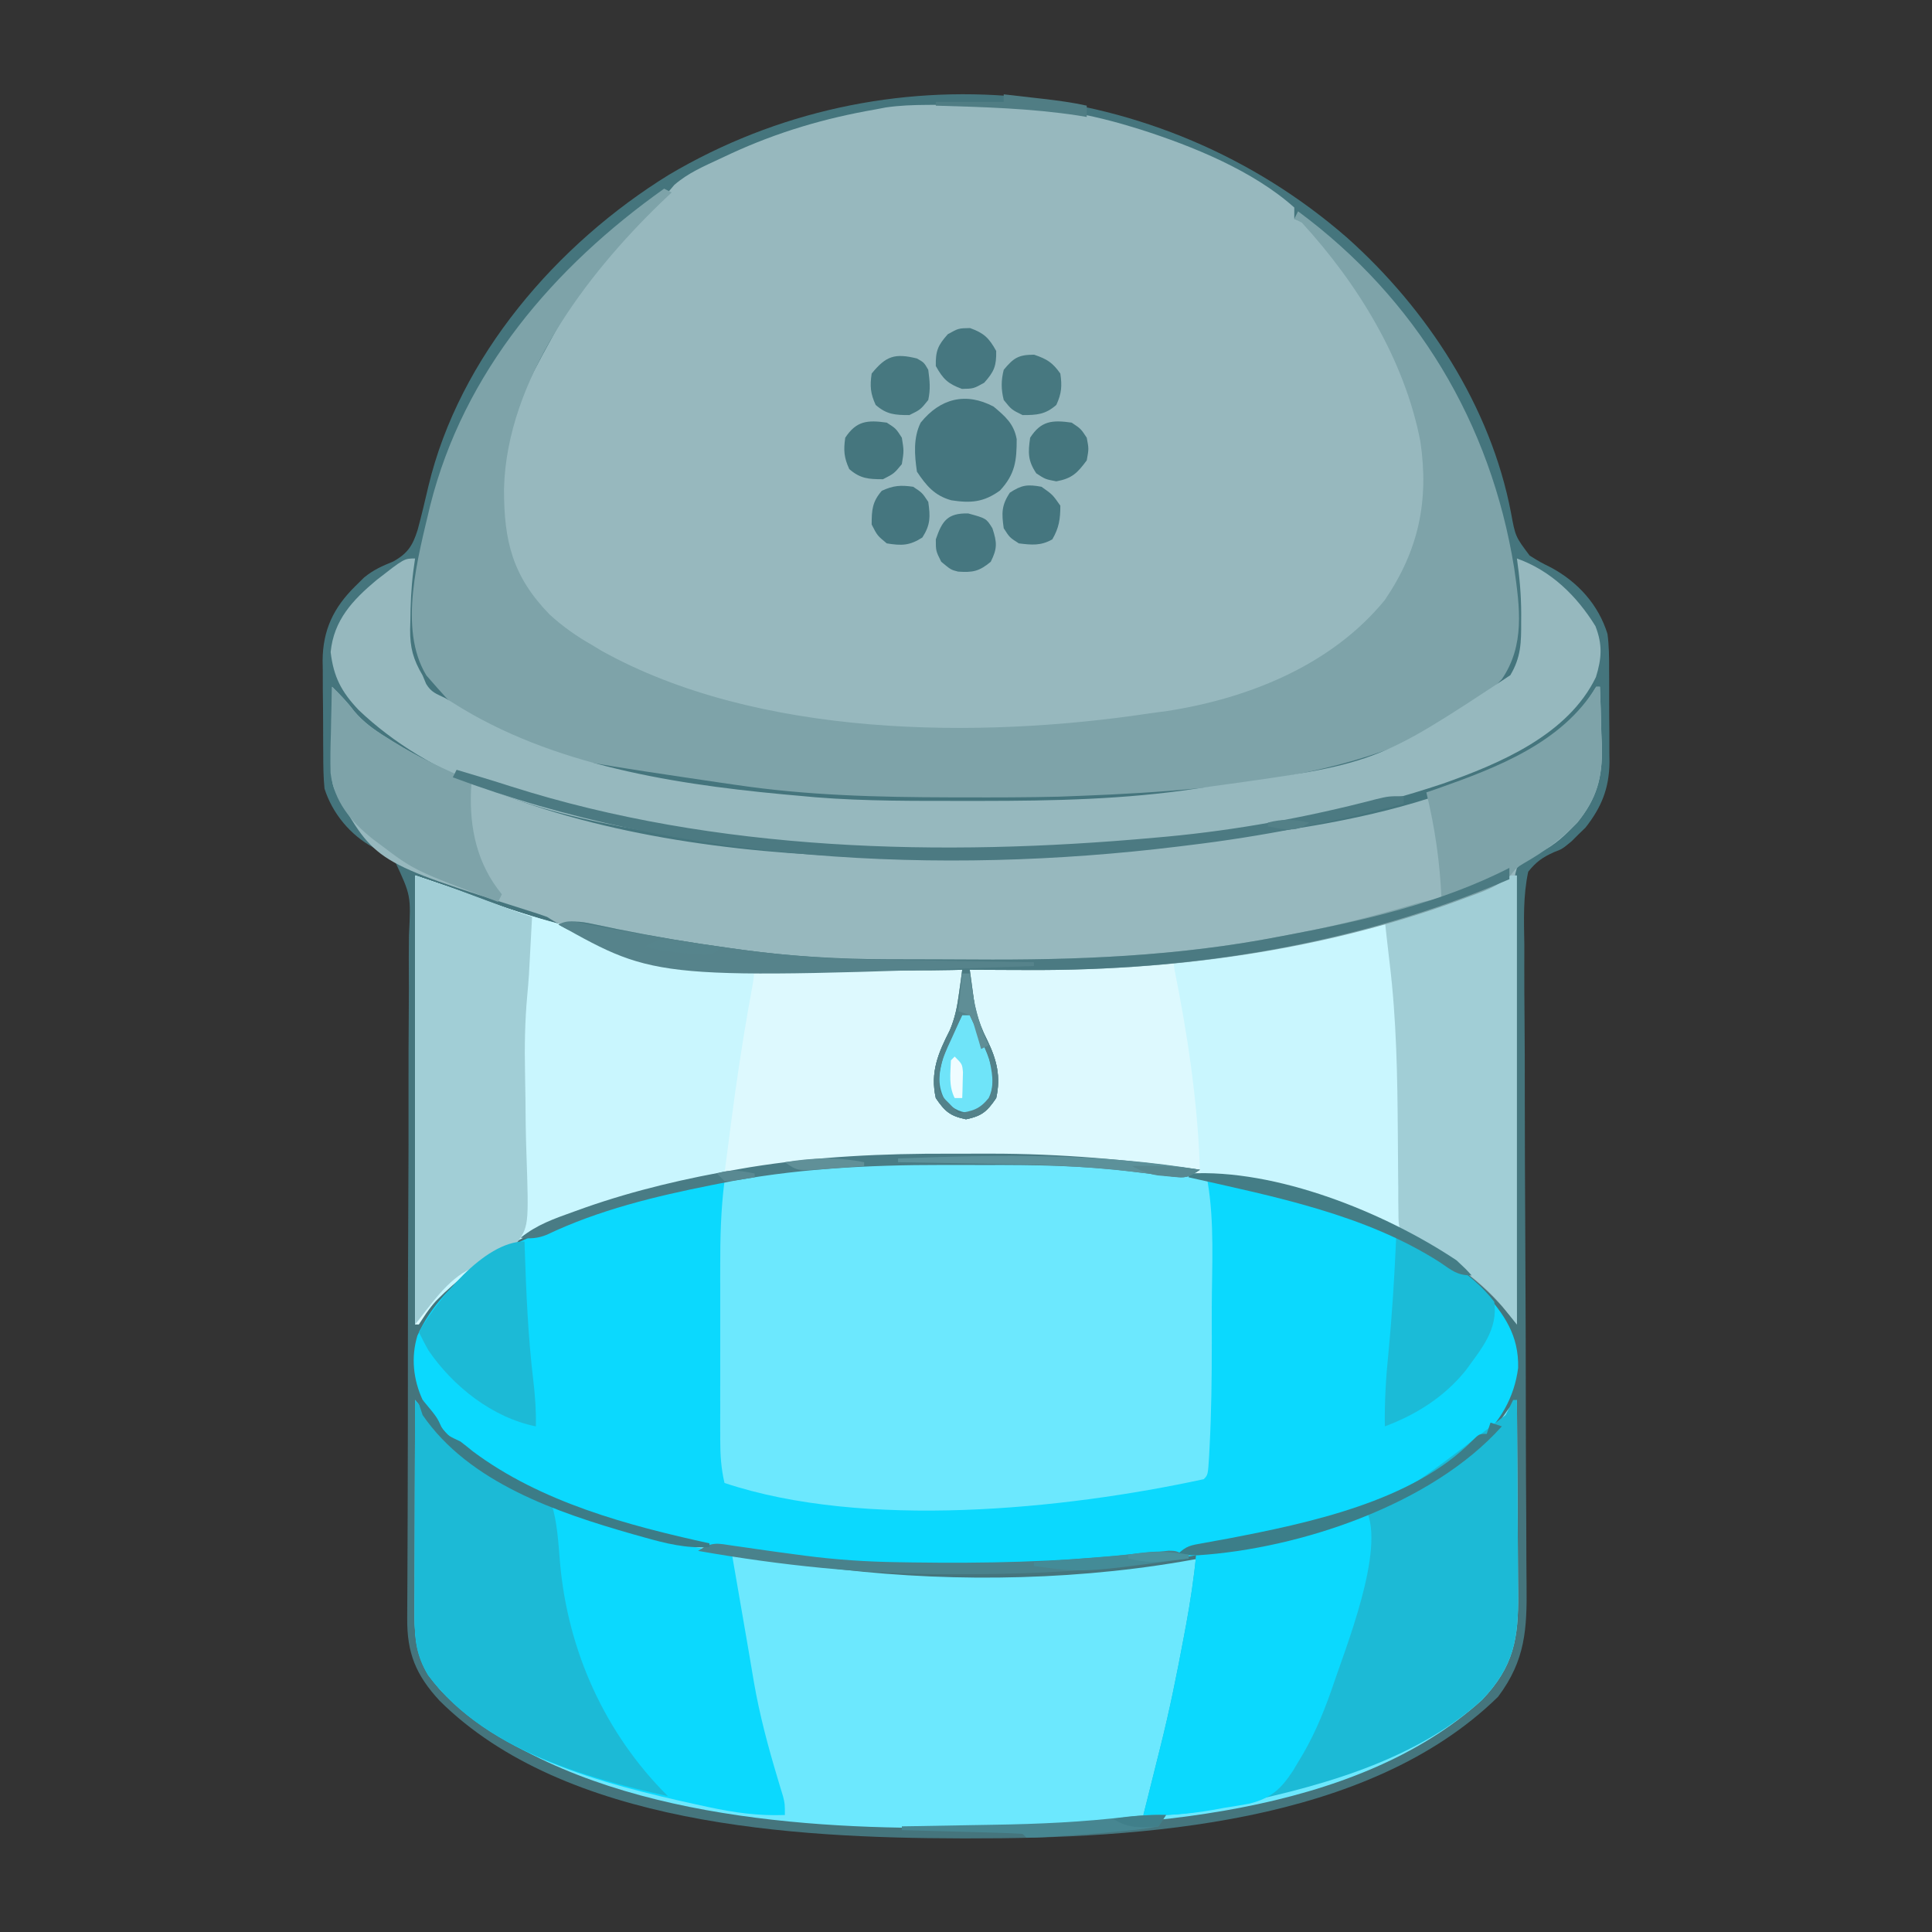 <?xml version="1.0" encoding="UTF-8"?>
<svg version="1.1" xmlns="http://www.w3.org/2000/svg" width="512" height="512">
<rect width="100%" height="100%" fill="#333333" stroke="none"/>
<path d="M0 0 C21.149 18.875 38.034 44.69 43.414 72.81 C44.585 79.183 44.585 79.183 48.367 84.223 C51.165 85.97 51.165 85.97 54.105 87.434 C61.171 91.257 66.629 97.285 69 105 C69.419 108.129 69.445 111.217 69.434 114.371 C69.439 115.252 69.444 116.133 69.449 117.041 C69.456 118.896 69.455 120.751 69.446 122.606 C69.438 125.426 69.466 128.244 69.498 131.064 C69.5 132.875 69.499 134.686 69.496 136.496 C69.507 137.33 69.519 138.163 69.53 139.022 C69.449 145.905 67.421 150.921 63.176 156.32 C62.253 157.214 62.253 157.214 61.312 158.125 C60.41 159.026 60.41 159.026 59.488 159.945 C57 162 57 162 54.825 162.83 C51.772 164.2 50.119 165.382 48 168 C46.608 174.449 46.856 180.863 46.966 187.433 C46.967 189.447 46.964 191.461 46.957 193.475 C46.95 197.81 46.972 202.144 47.016 206.479 C47.085 213.338 47.09 220.196 47.085 227.055 C47.086 239.145 47.142 251.233 47.21 263.323 C47.311 281.509 47.365 299.696 47.373 317.882 C47.379 324.696 47.411 331.508 47.465 338.321 C47.495 342.568 47.504 346.814 47.507 351.06 C47.513 353.023 47.528 354.986 47.552 356.949 C47.692 368.699 47.274 376.974 40 386.664 C5.574 420.418 -54.739 424.258 -100.375 424.188 C-101.107 424.187 -101.839 424.186 -102.593 424.186 C-146.519 424.088 -207.343 420.693 -240.527 387.688 C-246.802 380.868 -249.161 375.088 -249.084 365.873 C-249.081 365.034 -249.079 364.196 -249.076 363.333 C-249.065 360.514 -249.048 357.695 -249.031 354.876 C-249.022 352.859 -249.015 350.842 -249.007 348.825 C-248.995 345.599 -248.983 342.373 -248.969 339.147 C-248.935 331.145 -248.919 323.143 -248.914 315.14 C-248.913 313.98 -248.912 312.82 -248.911 311.624 C-248.909 306.836 -248.907 302.047 -248.905 297.259 C-248.899 283.656 -248.875 270.054 -248.798 256.451 C-248.736 245.651 -248.714 234.852 -248.737 224.051 C-248.747 218.335 -248.738 212.621 -248.682 206.905 C-248.63 201.525 -248.629 196.148 -248.668 190.769 C-248.673 188.797 -248.659 186.824 -248.625 184.853 C-248.097 174.308 -248.097 174.308 -252.377 165.172 C-255.211 163.019 -255.211 163.019 -258.195 161.513 C-264.185 158.282 -268.961 152.484 -271 146 C-271.31 142.942 -271.328 139.896 -271.336 136.824 C-271.343 135.94 -271.349 135.056 -271.356 134.145 C-271.366 132.279 -271.371 130.412 -271.371 128.545 C-271.375 125.707 -271.411 122.871 -271.449 120.033 C-271.455 118.214 -271.459 116.394 -271.461 114.574 C-271.475 113.734 -271.49 112.895 -271.504 112.029 C-271.443 103.984 -268.615 98.031 -262.875 92.375 C-261.701 91.217 -261.701 91.217 -260.504 90.035 C-257.979 87.983 -255.8 87.034 -252.812 85.812 C-248.904 83.644 -247.624 81.541 -246.316 77.406 C-245.277 73.588 -244.383 69.738 -243.477 65.887 C-235.279 31.5 -209.289 1.549 -179.719 -16.691 C-122.594 -50.534 -49.879 -43.483 0 0 Z " fill="#45757D" transform="translate(357,63)"/>
<path d="M0 0 C0.728 -0.006 1.456 -0.011 2.206 -0.017 C3.747 -0.027 5.287 -0.033 6.828 -0.037 C9.123 -0.047 11.418 -0.078 13.713 -0.109 C27.538 -0.209 40.851 1.723 54.105 5.766 C54.923 6.014 55.74 6.262 56.582 6.518 C70.363 10.924 86.451 17.428 97.355 27.203 C97.355 28.193 97.355 29.183 97.355 30.203 C97.908 30.406 98.461 30.608 99.031 30.816 C102.263 32.745 104.282 35.45 106.543 38.391 C107.023 39.011 107.504 39.632 107.999 40.272 C123.153 60.241 134.566 83.197 132.105 108.805 C130.295 120.689 123.749 129.94 115.355 138.203 C114.717 138.84 114.079 139.477 113.422 140.133 C84.851 166.862 37.199 166.226 0.501 165.277 C-32.079 164.159 -77.934 158.494 -102.145 134.012 C-112.236 122.675 -113.592 111.485 -112.878 96.855 C-111.782 84.429 -105.566 72.957 -99.645 62.203 C-99.294 61.56 -98.943 60.916 -98.582 60.253 C-90.682 45.931 -80.322 34.54 -68.645 23.203 C-68.082 22.543 -67.52 21.883 -66.941 21.203 C-63.338 18.065 -59.142 16.273 -54.832 14.266 C-53.891 13.825 -52.951 13.384 -51.982 12.929 C-39.548 7.2 -27.112 3.534 -13.645 1.203 C-12.743 1.03 -11.842 0.858 -10.914 0.68 C-7.263 0.147 -3.681 0.023 0 0 Z " fill="#97B8BE" transform="translate(245.645,27.797)"/>
<path d="M0 0 C1.225 0.001 2.45 0.002 3.713 0.003 C45.431 0.101 104.71 3.107 136.625 34.375 C142.286 40.682 146.148 46.218 145.945 54.902 C144.918 62.831 141.1 69.293 135.172 74.551 C86.145 112.006 8.49 112.481 -50.149 104.886 C-66.249 102.623 -81.942 99.525 -97.375 94.375 C-98.098 94.137 -98.821 93.898 -99.566 93.653 C-116.643 87.925 -135.497 79.952 -144.375 63.375 C-146.855 57.965 -147.497 52.082 -145.758 46.336 C-138.591 30.417 -122.018 22.325 -106.602 16.285 C-92.675 11.079 -78.406 7.355 -63.812 4.562 C-62.811 4.368 -61.809 4.173 -60.777 3.972 C-40.7 0.377 -20.341 -0.036 0 0 Z " fill="#0BD9FE" transform="translate(256.375,307.625)"/>
<path d="M0 0 C3.821 4.76 3.821 4.76 5.43 6.922 C23.052 29.212 59.422 36.451 85.749 40.634 C87.571 40.93 89.386 41.266 91.199 41.613 C147.648 52.409 224.221 48.584 274 18 C279.966 13.93 284.754 9.633 288.844 3.664 C290 2 290 2 292 0 C292.07 8.206 292.123 16.413 292.155 24.619 C292.171 28.43 292.192 32.242 292.226 36.053 C292.259 39.736 292.277 43.418 292.285 47.101 C292.29 48.501 292.301 49.902 292.317 51.302 C292.45 63.233 291.172 70.644 282.766 79.484 C248.998 110.2 191.035 113.61 148.108 113.391 C144.369 113.375 140.63 113.391 136.891 113.41 C94.939 113.447 39.249 108.059 7.219 77.395 C1.611 71.342 -0.13 65.818 -0.114 57.671 C-0.113 56.39 -0.113 55.109 -0.113 53.789 C-0.108 52.396 -0.103 51.003 -0.098 49.609 C-0.096 48.18 -0.094 46.751 -0.093 45.322 C-0.09 41.567 -0.08 37.812 -0.069 34.057 C-0.058 30.223 -0.054 26.389 -0.049 22.555 C-0.038 15.036 -0.021 7.518 0 0 Z " fill="#6CE8FE" transform="translate(110,371)"/>
<path d="M0 0 C5.21 1.737 10.277 3.468 15.376 5.448 C56.518 21.264 101.315 24.529 145 25 C145.293 30.901 144.887 35.399 142.562 40.938 C141.884 42.591 141.884 42.591 141.191 44.277 C140.496 45.867 139.776 47.448 139 49 C138.512 53.595 138.147 57.622 140.625 61.625 C143.729 63.422 145.467 63.589 149 63 C151.58 61.756 151.58 61.756 153 59 C154.388 52.009 152.357 46.633 149.191 40.445 C147.34 36.646 146.876 33.46 146.938 29.25 C146.947 28.451 146.956 27.652 146.965 26.828 C146.982 25.923 146.982 25.923 147 25 C147.849 24.98 148.698 24.96 149.573 24.94 C167.11 24.512 184.549 23.907 202 22 C203.364 21.857 203.364 21.857 204.755 21.712 C217.961 20.299 230.824 17.931 243.774 14.981 C244.903 14.726 246.032 14.47 247.195 14.207 C248.196 13.975 249.196 13.742 250.227 13.503 C252.889 13.02 255.302 12.905 258 13 C258.319 15.041 258.63 17.083 258.938 19.125 C259.112 20.262 259.286 21.399 259.465 22.57 C261.418 37.797 261.116 53.054 261.062 68.375 C261.057 70.865 261.053 73.354 261.049 75.844 C261.038 81.896 261.021 87.948 261 94 C260.229 93.731 259.459 93.462 258.665 93.185 C222.491 80.585 187.634 74.812 149.378 74.815 C145.903 74.813 142.428 74.794 138.953 74.775 C121.176 74.73 103.665 75.736 86.125 78.75 C85.137 78.919 84.148 79.088 83.13 79.263 C55.82 84.139 20.023 91.987 2.938 116.062 C2.298 117.032 1.659 118.001 1 119 C0.67 119 0.34 119 0 119 C0 79.73 0 40.46 0 0 Z " fill="#DDF9FE" transform="translate(110,232)"/>
<path d="M0 0 C2.132 2.088 4.063 4.084 5.855 6.477 C8.341 9.401 11.09 11.363 14.312 13.375 C14.929 13.762 15.546 14.149 16.182 14.548 C72.513 49.136 154.437 48.018 218 42 C219.085 41.898 220.169 41.796 221.287 41.691 C254.23 38.463 307.309 32.893 331 6 C332.459 4.049 333.73 2.084 335 0 C335.33 0 335.66 0 336 0 C336.176 4.124 336.282 8.248 336.375 12.375 C336.425 13.531 336.476 14.688 336.527 15.879 C336.667 24.123 335.211 29.537 330 36 C327.01 39.078 324.039 42.113 320.055 43.846 C317.634 45.008 315.899 46.09 314 48 C312.817 51.876 312.988 55.65 313.092 59.675 C313.091 60.856 313.089 62.037 313.088 63.254 C313.093 66.484 313.133 69.711 313.189 72.94 C313.239 76.318 313.244 79.696 313.253 83.074 C313.278 89.467 313.344 95.859 313.424 102.251 C313.513 109.531 313.557 116.81 313.597 124.089 C313.681 139.06 313.822 154.03 314 169 C313.378 168.219 312.756 167.438 312.115 166.634 C304.653 157.34 296.217 151.795 286 146 C285.01 145.34 284.02 144.68 283 144 C282.615 141.882 282.615 141.882 282.599 139.225 C282.586 138.229 282.573 137.232 282.559 136.206 C282.559 134.576 282.559 134.576 282.559 132.914 C282.539 131.225 282.539 131.225 282.519 129.502 C282.478 125.876 282.456 122.251 282.438 118.625 C282.406 113.909 282.364 109.193 282.309 104.477 C282.295 103.325 282.282 102.173 282.268 100.987 C282.123 92.315 281.456 83.792 280.422 75.185 C279.951 71.102 279.928 67.108 280 63 C279.163 63.191 278.325 63.382 277.463 63.579 C246.548 70.564 215.854 75.255 184.062 75.062 C182.589 75.057 181.116 75.053 179.643 75.049 C176.095 75.038 172.548 75.021 169 75 C169.268 77.05 169.549 79.098 169.836 81.145 C169.991 82.285 170.146 83.426 170.306 84.601 C170.998 87.988 172.056 90.621 173.625 93.688 C176.147 98.829 177.267 103.318 176 109 C173.574 112.568 172.217 113.746 168 114.625 C163.783 113.746 162.426 112.568 160 109 C158.477 102.172 160.619 97.118 163.697 91.105 C165.108 87.742 165.673 84.752 166.164 81.145 C166.326 79.989 166.488 78.834 166.655 77.644 C166.769 76.771 166.883 75.899 167 75 C165.7 75.031 165.7 75.031 164.374 75.063 C134.959 75.672 106.342 73.46 77.438 67.875 C76.776 67.747 76.114 67.619 75.432 67.487 C68.489 66.126 62.914 64.943 57 61 C55.355 60.401 53.692 59.852 52.02 59.336 C11.406 46.509 11.406 46.509 1 28 C-0.357 25.286 -0.112 23.152 -0.098 20.117 C-0.094 18.951 -0.091 17.784 -0.088 16.582 C-0.08 15.359 -0.071 14.135 -0.062 12.875 C-0.058 11.644 -0.053 10.413 -0.049 9.145 C-0.037 6.096 -0.021 3.048 0 0 Z " fill="#97B8BE" transform="translate(88,182)"/>
<path d="M0 0 C1.216 -0.001 2.432 -0.002 3.685 -0.003 C52.913 0.019 52.913 0.019 63.625 5.375 C65.523 16.311 64.779 28.033 64.755 39.096 C64.75 42.106 64.755 45.115 64.762 48.125 C64.765 57.349 64.665 66.553 64.18 75.766 C64.141 76.526 64.102 77.287 64.062 78.07 C63.751 83.249 63.751 83.249 62.625 84.375 C25.51 92.418 -27.328 97.724 -64.375 85.375 C-65.277 81.523 -65.502 77.951 -65.504 73.999 C-65.508 72.731 -65.511 71.462 -65.514 70.155 C-65.512 68.776 -65.51 67.398 -65.508 66.02 C-65.508 64.593 -65.509 63.167 -65.511 61.741 C-65.512 58.753 -65.51 55.764 -65.505 52.776 C-65.5 48.971 -65.503 45.167 -65.509 41.362 C-65.513 38.415 -65.511 35.468 -65.509 32.521 C-65.508 31.12 -65.509 29.718 -65.511 28.317 C-65.521 20.607 -65.362 13.028 -64.375 5.375 C-43.402 -0.077 -21.532 -0.028 0 0 Z " fill="#6CE8FE" transform="translate(256.375,307.625)"/>
<path d="M0 0 C0.99 0.495 0.99 0.495 2 1 C1.045 1.909 0.09 2.818 -0.895 3.754 C-20.777 22.955 -41.759 50.703 -42.432 79.561 C-42.461 93.32 -40.234 102.656 -30.379 112.82 C-26.827 116.074 -23.184 118.627 -19 121 C-18.211 121.478 -17.422 121.956 -16.609 122.449 C24.739 145.481 83.344 145.918 129 139 C130.46 138.804 131.919 138.609 133.379 138.414 C154.938 135.064 176.922 126.24 191 109 C199.937 95.836 202.728 82.818 200.422 67.047 C196.254 45.363 183.802 25.142 169 9 C168.01 8.505 168.01 8.505 167 8 C167.33 7.34 167.66 6.68 168 6 C199.319 29.173 219.062 62.038 225.27 100.527 C226.768 110.919 228.163 120.977 222 130 C196.306 157.407 139.382 159.854 104.585 161.125 C96.203 161.327 87.822 161.338 79.438 161.312 C78.165 161.311 76.892 161.309 75.58 161.307 C56.539 161.261 37.856 160.809 19 158 C17.772 157.823 16.544 157.646 15.279 157.464 C-46.064 148.407 -46.064 148.407 -63 129 C-70.616 116.558 -65.127 97.32 -62 84 C-53.099 48.518 -29.238 20.755 0 0 Z " fill="#7EA3A9" transform="translate(176,50)"/>
<path d="M0 0 C5.21 1.737 10.277 3.468 15.376 5.448 C38.995 14.528 63.908 19.268 89 22 C90.061 25.182 89.954 26.284 89.363 29.488 C89.2 30.409 89.037 31.329 88.868 32.277 C88.685 33.279 88.501 34.281 88.312 35.312 C86.549 45.349 85.071 55.398 83.75 65.5 C83.662 66.175 83.573 66.851 83.482 67.546 C82.982 71.364 82.489 75.181 82 79 C81.196 79.18 80.393 79.359 79.565 79.544 C49.789 86.292 19.774 94.283 0 119 C0 79.73 0 40.46 0 0 Z " fill="#C9F6FE" transform="translate(110,232)"/>
<path d="M0 0 C0.33 0 0.66 0 1 0 C1.07 8.206 1.123 16.413 1.155 24.619 C1.171 28.43 1.192 32.242 1.226 36.053 C1.259 39.736 1.277 43.418 1.285 47.101 C1.29 48.501 1.301 49.902 1.317 51.302 C1.45 63.233 0.172 70.644 -8.234 79.484 C-26.799 96.371 -53.462 103.052 -77.375 107.938 C-78.402 108.149 -79.43 108.361 -80.488 108.579 C-86.435 109.726 -91.944 110.207 -98 110 C-97.758 109.042 -97.515 108.084 -97.266 107.098 C-96.355 103.486 -95.455 99.872 -94.56 96.257 C-94.209 94.84 -93.855 93.424 -93.499 92.009 C-91.086 82.404 -89.128 72.736 -87.312 63 C-87.098 61.854 -86.883 60.709 -86.662 59.528 C-85.533 53.36 -84.602 47.242 -84 41 C-83.216 40.819 -82.432 40.639 -81.624 40.453 C-37.039 31.108 -37.039 31.108 -2 4 C-1.31 2.679 -0.637 1.348 0 0 Z " fill="#1CBAD6" transform="translate(401,371)"/>
<path d="M0 0 C3.821 4.76 3.821 4.76 5.43 6.922 C22.772 28.857 58.199 35.814 84 41 C84.204 42.192 84.204 42.192 84.411 43.408 C85.728 51.104 87.056 58.797 88.394 66.488 C88.869 69.241 89.334 71.994 89.789 74.75 C91.283 83.392 93.501 91.688 96.019 100.086 C96.275 100.941 96.53 101.795 96.793 102.676 C97.025 103.438 97.258 104.2 97.497 104.986 C98 107 98 107 98 110 C90.923 110.248 84.595 109.376 77.688 107.875 C76.642 107.651 75.596 107.428 74.518 107.197 C50.01 101.804 19.312 94.168 3.469 72.949 C0.407 67.842 -0.125 63.53 -0.114 57.671 C-0.113 56.39 -0.113 55.109 -0.113 53.789 C-0.108 52.396 -0.103 51.003 -0.098 49.609 C-0.096 48.18 -0.094 46.751 -0.093 45.322 C-0.09 41.567 -0.08 37.812 -0.069 34.057 C-0.058 30.223 -0.054 26.389 -0.049 22.555 C-0.038 15.036 -0.021 7.518 0 0 Z " fill="#0BD9FE" transform="translate(110,371)"/>
<path d="M0 0 C-0.24 1.713 -0.24 1.713 -0.484 3.461 C-1.03 7.858 -1.218 12.197 -1.25 16.625 C-1.271 17.349 -1.291 18.074 -1.312 18.82 C-1.348 23.652 -0.508 26.745 2 31 C2.464 32.114 2.464 32.114 2.938 33.25 C4.308 35.507 5.631 35.861 8 37 C9.527 37.928 11.047 38.866 12.562 39.812 C39.289 55.81 72.479 60.379 103 63 C104.538 63.141 104.538 63.141 106.106 63.286 C119.378 64.351 132.695 64.244 146 64.25 C147.943 64.251 147.943 64.251 149.925 64.252 C169.134 64.236 187.98 63.877 207 61 C208.19 60.823 209.381 60.646 210.607 60.464 C254.665 54.426 254.665 54.426 290.25 30.938 C293.089 26.172 293.153 22.21 293.125 16.812 C293.129 16.082 293.133 15.352 293.137 14.6 C293.128 9.651 292.699 4.899 292 0 C301.04 3.247 307.836 9.872 312.812 17.938 C314.712 22.836 314.478 26.453 312.938 31.438 C305.558 46.709 287.559 54.334 272.418 59.664 C231.536 73.334 188.012 77.242 145.125 77.188 C143.796 77.187 143.796 77.187 142.44 77.186 C94.484 77.098 22.243 75.661 -14.969 40.141 C-19.527 35.337 -21.602 31.379 -22.375 24.812 C-21.542 16.342 -16.551 11.018 -10.219 5.73 C-2.871 0 -2.871 0 0 0 Z " fill="#96B8BE" transform="translate(110,148)"/>
<path d="M0 0 C0.319 2.041 0.63 4.083 0.938 6.125 C1.112 7.262 1.286 8.399 1.465 9.57 C3.418 24.797 3.116 40.054 3.062 55.375 C3.057 57.865 3.053 60.354 3.049 62.844 C3.038 68.896 3.021 74.948 3 81 C1.843 80.596 1.843 80.596 0.662 80.185 C-16.064 74.361 -32.638 69.617 -50 66 C-50.026 65.098 -50.052 64.195 -50.078 63.266 C-50.752 46.071 -53.336 28.882 -56.733 12.025 C-56.821 11.357 -56.909 10.688 -57 10 C-55.481 8.481 -53.973 8.68 -51.855 8.457 C-50.964 8.356 -50.072 8.254 -49.154 8.15 C-48.175 8.038 -47.196 7.927 -46.188 7.812 C-35.379 6.515 -24.841 4.401 -14.231 1.982 C-13.1 1.726 -11.97 1.47 -10.805 1.207 C-9.804 0.975 -8.804 0.742 -7.773 0.503 C-5.111 0.02 -2.698 -0.095 0 0 Z " fill="#C9F6FE" transform="translate(368,245)"/>
<path d="M0 0 C0 39.27 0 78.54 0 119 C-1.32 117.35 -2.64 115.7 -4 114 C-10.886 105.954 -18.919 101.15 -28 96 C-28.99 95.34 -29.98 94.68 -31 94 C-31.385 91.882 -31.385 91.882 -31.401 89.225 C-31.414 88.229 -31.427 87.232 -31.441 86.206 C-31.441 85.119 -31.441 84.033 -31.441 82.914 C-31.455 81.788 -31.468 80.662 -31.481 79.502 C-31.522 75.876 -31.544 72.251 -31.562 68.625 C-31.665 53.38 -31.894 38.319 -33.737 23.173 C-34.187 19.452 -34.589 15.725 -35 12 C-34.32 11.779 -33.64 11.557 -32.94 11.329 C-29.812 10.308 -26.687 9.279 -23.562 8.25 C-21.959 7.728 -21.959 7.728 -20.322 7.195 C-14.632 5.316 -9.135 3.304 -3.722 0.726 C-2 0 -2 0 0 0 Z " fill="#A1CED6" transform="translate(402,232)"/>
<path d="M0 0 C3.821 4.76 3.821 4.76 5.43 6.922 C8.961 11.388 12.989 14.608 17.75 17.688 C18.354 18.082 18.957 18.477 19.579 18.883 C23.396 21.277 26.809 22.525 31.188 23.688 C33.863 24.816 33.863 24.816 36 27 C37.699 32.175 37.94 37.672 38.406 43.066 C40.447 66.555 50.365 88.449 67 105 C44.498 100.003 17.922 92.362 3.477 72.953 C0.402 67.851 -0.125 63.531 -0.114 57.671 C-0.113 56.39 -0.113 55.109 -0.113 53.789 C-0.108 52.396 -0.103 51.003 -0.098 49.609 C-0.096 48.18 -0.094 46.751 -0.093 45.322 C-0.09 41.567 -0.08 37.812 -0.069 34.057 C-0.058 30.223 -0.054 26.389 -0.049 22.555 C-0.038 15.036 -0.021 7.518 0 0 Z " fill="#1CBAD6" transform="translate(110,371)"/>
<path d="M0 0 C5.304 10.607 -5.532 36.951 -9.18 47.969 C-11.521 54.639 -14.231 61.002 -18 67 C-18.443 67.75 -18.886 68.5 -19.342 69.272 C-22.564 74.134 -25.116 76.511 -30.836 77.973 C-33.009 78.374 -35.189 78.736 -37.375 79.062 C-38.46 79.26 -39.546 79.458 -40.664 79.662 C-46.85 80.734 -52.728 81.205 -59 81 C-58.758 80.042 -58.515 79.084 -58.266 78.098 C-57.355 74.486 -56.455 70.872 -55.56 67.257 C-55.209 65.84 -54.855 64.424 -54.499 63.009 C-52.086 53.404 -50.128 43.736 -48.312 34 C-48.098 32.854 -47.883 31.709 -47.662 30.528 C-46.533 24.36 -45.602 18.242 -45 12 C-43.808 11.721 -43.808 11.721 -42.592 11.437 C-21.103 6.419 -21.103 6.419 0 0 Z " fill="#0BD9FE" transform="translate(362,400)"/>
<path d="M0 0 C10.119 3.373 10.119 3.373 13.93 4.789 C15.152 5.242 15.152 5.242 16.398 5.703 C17.216 6.007 18.033 6.312 18.875 6.625 C20.539 7.243 22.203 7.86 23.867 8.477 C24.952 8.88 24.952 8.88 26.058 9.292 C27.695 9.889 29.346 10.449 31 11 C30.856 13.708 30.71 16.417 30.562 19.125 C30.523 19.866 30.484 20.607 30.443 21.371 C30.401 22.138 30.36 22.905 30.316 23.695 C30.248 24.966 30.248 24.966 30.178 26.262 C30.058 28.11 29.907 29.956 29.729 31.799 C29.103 38.65 28.99 45.352 29.139 52.227 C29.237 56.886 29.279 61.546 29.321 66.206 C29.357 68.62 29.418 71.033 29.504 73.446 C30.165 93.13 30.165 93.13 26.545 97.929 C23.015 100.962 19.136 102.613 14.804 104.194 C8.669 106.933 4.06 113.925 0 119 C0 79.73 0 40.46 0 0 Z " fill="#A1CED6" transform="translate(110,232)"/>
<path d="M0 0 C0.33 0 0.66 0 1 0 C1.176 4.124 1.282 8.248 1.375 12.375 C1.425 13.531 1.476 14.688 1.527 15.879 C1.667 24.123 0.211 29.537 -5 36 C-9.238 40.376 -13.851 43.756 -19.141 46.762 C-21.105 47.951 -21.105 47.951 -22.648 49.902 C-26.122 53.001 -30.043 54.283 -34.375 55.875 C-35.305 56.221 -36.236 56.567 -37.195 56.923 C-73.409 70.078 -112.537 75.295 -150.938 75.062 C-152.411 75.057 -153.884 75.053 -155.357 75.049 C-158.905 75.038 -162.452 75.021 -166 75 C-165.732 77.05 -165.451 79.098 -165.164 81.145 C-165.009 82.285 -164.854 83.426 -164.694 84.601 C-164.002 87.988 -162.944 90.621 -161.375 93.688 C-158.853 98.829 -157.733 103.318 -159 109 C-161.426 112.568 -162.783 113.746 -167 114.625 C-171.217 113.746 -172.574 112.568 -175 109 C-176.523 102.172 -174.381 97.118 -171.303 91.105 C-169.892 87.742 -169.327 84.752 -168.836 81.145 C-168.674 79.989 -168.512 78.834 -168.345 77.644 C-168.231 76.771 -168.117 75.899 -168 75 C-169.3 75.031 -169.3 75.031 -170.626 75.063 C-200.041 75.672 -228.658 73.46 -257.562 67.875 C-258.224 67.747 -258.886 67.619 -259.568 67.487 C-270.985 65.248 -270.985 65.248 -275 63 C-271.655 61.9 -269.363 62.123 -265.941 62.855 C-264.93 63.064 -263.918 63.272 -262.875 63.487 C-261.236 63.834 -261.236 63.834 -259.562 64.188 C-249.619 66.197 -239.676 67.878 -229.625 69.25 C-228.445 69.413 -227.265 69.575 -226.049 69.743 C-213.481 71.421 -201.102 72.169 -188.422 72.203 C-187.69 72.206 -186.957 72.209 -186.203 72.212 C-182.308 72.227 -178.413 72.236 -174.518 72.24 C-171.375 72.245 -168.232 72.258 -165.089 72.281 C-137.806 72.476 -110.736 71.422 -83.875 66.188 C-82.509 65.931 -81.143 65.675 -79.776 65.419 C-69.007 63.362 -58.454 60.662 -47.943 57.548 C-45.65 56.901 -43.348 56.406 -41 56 C-41.427 46.309 -42.721 37.43 -45 28 C-44.042 27.671 -43.084 27.343 -42.098 27.004 C-26.306 21.427 -9.07 14.875 0 0 Z " fill="#7EA3A9" transform="translate(423,182)"/>
<path d="M0 0 C2.132 2.088 4.063 4.084 5.855 6.477 C8.341 9.401 11.091 11.361 14.312 13.375 C14.913 13.757 15.514 14.139 16.133 14.533 C22.787 18.657 29.834 21.879 37 25 C36.913 26.181 36.913 26.181 36.824 27.387 C36.403 37.568 38.418 46.951 45 55 C44.505 55.99 44.505 55.99 44 57 C21.847 48.689 21.847 48.689 13 42 C11.882 41.17 11.882 41.17 10.742 40.324 C4.963 35.686 0.551 30.379 -0.398 22.834 C-0.49 19.355 -0.438 15.915 -0.312 12.438 C-0.29 11.238 -0.267 10.039 -0.244 8.803 C-0.186 5.867 -0.104 2.934 0 0 Z " fill="#7EA3A9" transform="translate(88,182)"/>
<path d="M0 0 C9.305 2.806 20.054 9.145 26 17 C27.004 24.416 22.57 29.439 18.43 35.176 C12.834 42.136 5.333 46.901 -3 50 C-3.099 43.465 -2.723 37.123 -2.062 30.625 C-1.075 20.425 -0.449 10.236 0 0 Z " fill="#1BBBD7" transform="translate(370,328)"/>
<path d="M0 0 C0.02 0.628 0.04 1.255 0.06 1.902 C0.447 13.626 0.941 25.28 2.339 36.933 C2.822 40.984 3.097 44.92 3 49 C-8.436 46.713 -18.963 38.42 -25.445 28.871 C-26.363 27.284 -27.194 25.647 -28 24 C-23.073 15.654 -10.892 0 0 0 Z " fill="#1CBAD6" transform="translate(139,329)"/>
<path d="M0 0 C0 0.99 0 1.98 0 3 C-40.309 20.339 -84.202 27.328 -127.938 27.062 C-129.411 27.057 -130.884 27.053 -132.357 27.049 C-135.905 27.038 -139.452 27.021 -143 27 C-142.732 29.05 -142.451 31.098 -142.164 33.145 C-142.009 34.285 -141.854 35.426 -141.694 36.601 C-141.002 39.988 -139.944 42.621 -138.375 45.688 C-135.853 50.829 -134.733 55.318 -136 61 C-138.426 64.568 -139.783 65.746 -144 66.625 C-148.217 65.746 -149.574 64.568 -152 61 C-153.523 54.172 -151.381 49.118 -148.303 43.105 C-146.892 39.742 -146.327 36.752 -145.836 33.145 C-145.674 31.989 -145.512 30.834 -145.345 29.644 C-145.231 28.771 -145.117 27.899 -145 27 C-146.3 27.031 -146.3 27.031 -147.626 27.063 C-177.041 27.672 -205.658 25.46 -234.562 19.875 C-235.224 19.747 -235.886 19.619 -236.568 19.487 C-247.985 17.248 -247.985 17.248 -252 15 C-248.655 13.9 -246.363 14.123 -242.941 14.855 C-241.424 15.168 -241.424 15.168 -239.875 15.487 C-238.782 15.718 -237.689 15.949 -236.562 16.188 C-226.619 18.197 -216.676 19.878 -206.625 21.25 C-205.445 21.413 -204.265 21.575 -203.049 21.743 C-190.481 23.421 -178.102 24.169 -165.422 24.203 C-164.69 24.206 -163.957 24.209 -163.203 24.212 C-159.308 24.227 -155.413 24.236 -151.518 24.24 C-148.375 24.245 -145.232 24.258 -142.089 24.281 C-114.808 24.476 -87.734 23.427 -60.875 18.188 C-60.203 18.06 -59.53 17.933 -58.838 17.802 C-38.922 14.033 -18.159 9.318 0 0 Z " fill="#4B7A82" transform="translate(400,230)"/>
<path d="M0 0 C3.099 2.595 5.375 4.546 6.121 8.617 C6.13 14.307 5.727 17.892 1.688 22.25 C-2.658 25.383 -6.07 25.617 -11.195 24.832 C-15.635 23.612 -17.84 20.959 -20.312 17.25 C-20.961 12.904 -21.317 8.283 -19.332 4.266 C-14.138 -2.191 -7.353 -3.885 0 0 Z " fill="#45767F" transform="translate(263.312,107.75)"/>
<path d="M0 0 C4.837 1.437 9.669 2.883 14.473 4.43 C68.811 21.705 128.562 23.121 185 18 C186.081 17.903 187.161 17.807 188.274 17.708 C206.926 15.958 225.464 12.568 243.59 7.816 C247 7 247 7 251 7 C251 7.66 251 8.32 251 9 C232.088 13.938 213.432 17.675 194 20 C193.095 20.112 192.191 20.224 191.259 20.339 C127.889 28.086 59.094 24.475 -1 2 C-0.67 1.34 -0.34 0.68 0 0 Z " fill="#4C7A82" transform="translate(121,204)"/>
<path d="M0 0 C3.422 0.011 6.843 0 10.265 -0.013 C29.028 -0.024 47.37 1.582 65.925 4.261 C62.592 6.483 62.178 6.462 58.425 6.011 C57.47 5.902 56.516 5.794 55.532 5.682 C53.056 5.393 50.582 5.084 48.11 4.759 C35.018 3.119 22.012 2.954 8.83 3 C5.195 3.011 1.56 3 -2.075 2.987 C-22.13 2.973 -41.883 3.958 -61.575 7.948 C-62.217 8.075 -62.86 8.202 -63.522 8.333 C-78.419 11.293 -93.403 14.917 -107.163 21.48 C-109.541 22.451 -111.534 22.589 -114.075 22.261 C-109.778 18.803 -105.222 17.233 -100.075 15.386 C-99.094 15.034 -98.112 14.681 -97.102 14.318 C-83.691 9.61 -70.131 6.484 -56.137 4.073 C-55.246 3.918 -54.355 3.763 -53.437 3.604 C-35.672 0.723 -17.973 -0.067 0 0 Z " fill="#497C85" transform="translate(252.075,305.739)"/>
<path d="M0 0 C1.936 0.273 1.936 0.273 3.911 0.552 C4.934 0.703 4.934 0.703 5.978 0.858 C9.539 1.38 13.108 1.854 16.676 2.328 C17.377 2.422 18.078 2.515 18.801 2.612 C27.082 3.704 35.247 4.236 43.594 4.355 C44.879 4.376 46.164 4.396 47.488 4.417 C66.634 4.692 85.526 4.3 104.594 2.355 C107.218 2.093 109.842 1.844 112.469 1.605 C113.888 1.459 113.888 1.459 115.336 1.309 C117.594 1.355 117.594 1.355 120.594 3.355 C116.595 3.842 112.594 4.318 108.594 4.793 C106.935 4.995 106.935 4.995 105.242 5.201 C90.017 6.995 74.907 7.563 59.594 7.543 C58.741 7.542 57.888 7.542 57.009 7.541 C34.475 7.498 12.793 5.246 -9.406 1.355 C-5.63 -1.162 -4.411 -0.652 0 0 Z " fill="#49828C" transform="translate(194.406,409.645)"/>
<path d="M0 0 C0.66 0 1.32 0 2 0 C3.014 2.203 4.011 4.411 5 6.625 C5.286 7.242 5.572 7.86 5.867 8.496 C7.968 13.248 8.989 17.262 7.188 22.25 C6 24 6 24 3 26 C-0.393 25.913 -1.768 25.195 -4.375 23 C-6.714 18.682 -6.266 15.66 -5 11 C-3.514 7.236 -1.828 3.609 0 0 Z " fill="#6FE4F9" transform="translate(255,269)"/>
<path d="M0 0 C1.663 0.313 1.663 0.313 3.359 0.632 C5.167 0.978 5.167 0.978 7.012 1.332 C17.384 3.254 27.746 4.96 38.199 6.395 C39.957 6.639 39.957 6.639 41.751 6.887 C53.471 8.466 65.079 9.288 76.902 9.461 C78.106 9.482 79.31 9.502 80.55 9.524 C84.35 9.589 88.15 9.648 91.949 9.707 C94.544 9.75 97.139 9.794 99.734 9.838 C106.056 9.944 112.378 10.046 118.699 10.145 C118.699 10.475 118.699 10.805 118.699 11.145 C18.769 14.744 18.769 14.744 -7.301 0.145 C-4.542 -1.235 -3.018 -0.584 0 0 Z " fill="#56838B" transform="translate(155.301,244.855)"/>
<path d="M0 0 C1.875 1.062 1.875 1.062 3 3 C3.393 6.096 3.623 8.043 3 11 C0.938 13.562 0.938 13.562 -2 15 C-5.814 15 -8.024 14.85 -10.938 12.312 C-12.338 9.264 -12.484 7.321 -12 4 C-8.185 -0.705 -5.847 -1.432 0 0 Z " fill="#477880" transform="translate(243,95)"/>
<path d="M0 0 C3.395 1.156 4.875 2.065 6.938 5 C7.422 8.321 7.276 10.264 5.875 13.312 C2.962 15.85 0.751 16 -3.062 16 C-6 14.562 -6 14.562 -8.062 12 C-8.773 9.174 -8.779 6.825 -8.062 4 C-5.435 0.831 -4.13 0 0 0 Z " fill="#477880" transform="translate(274.062,94)"/>
<path d="M0 0 C3.722 1.346 5.019 2.61 6.938 6.062 C7.019 10.034 6.406 11.54 3.75 14.5 C0.938 16.062 0.938 16.062 -2.125 16.125 C-5.847 14.779 -7.144 13.515 -9.062 10.062 C-9.144 6.091 -8.531 4.585 -5.875 1.625 C-3.062 0.062 -3.062 0.062 0 0 Z " fill="#467780" transform="translate(257.062,86.938)"/>
<path d="M0 0 C4.807 1.311 4.807 1.311 6.438 3.938 C7.66 7.687 7.779 9.254 6 12.812 C2.928 15.36 1.25 15.684 -2.652 15.422 C-4.562 14.938 -4.562 14.938 -7.125 12.812 C-8.562 9.938 -8.562 9.938 -8.562 6.875 C-6.874 1.915 -5.426 -0.095 0 0 Z " fill="#467780" transform="translate(256.562,136.062)"/>
<path d="M0 0 C2.938 2.062 2.938 2.062 5 5 C5 8.544 4.659 10.866 2.875 13.938 C-0.185 15.671 -2.568 15.421 -6 15 C-8.438 13.438 -8.438 13.438 -10 11 C-10.568 7.025 -10.623 4.935 -8.375 1.562 C-5.243 -0.498 -3.685 -0.677 0 0 Z " fill="#45767F" transform="translate(276,129)"/>
<path d="M0 0 C2.375 1.562 2.375 1.562 4 4 C4.563 7.94 4.604 10.058 2.438 13.438 C-0.967 15.62 -3.034 15.637 -7 15 C-9.5 12.938 -9.5 12.938 -11 10 C-11 6.186 -10.85 3.976 -8.312 1.062 C-5.264 -0.338 -3.321 -0.484 0 0 Z " fill="#45767F" transform="translate(242,129)"/>
<path d="M0 0 C2.438 1.625 2.438 1.625 4 4 C4.562 6.938 4.562 6.938 4 10 C1.514 13.363 0.086 14.801 -4.062 15.562 C-7 15 -7 15 -9.375 13.438 C-11.623 10.065 -11.568 7.975 -11 4 C-8.112 -0.505 -5.118 -0.731 0 0 Z " fill="#45767E" transform="translate(284,112)"/>
<path d="M0 0 C2.438 1.562 2.438 1.562 4 4 C4.562 7.5 4.562 7.5 4 11 C1.938 13.5 1.938 13.5 -1 15 C-4.814 15 -7.024 14.85 -9.938 12.312 C-11.338 9.264 -11.484 7.321 -11 4 C-8.059 -0.47 -5.131 -0.733 0 0 Z " fill="#45767E" transform="translate(235,112)"/>
<path d="M0 0 C0.99 0.33 1.98 0.66 3 1 C-15.523 21.728 -50.563 33.435 -77.684 35.172 C-79.457 35.184 -81.23 35.108 -83 35 C-80.583 32.583 -79.363 32.51 -76.039 31.922 C-74.511 31.64 -74.511 31.64 -72.951 31.352 C-71.854 31.154 -70.756 30.955 -69.625 30.75 C-48.375 26.673 -20.644 20.891 -4.836 4.797 C-3 3 -3 3 -1 3 C-0.67 2.01 -0.34 1.02 0 0 Z " fill="#3C7E89" transform="translate(395,377)"/>
<path d="M0 0 C3.797 4.557 3.797 4.557 5 7.188 C6.294 9.533 7.62 9.834 10 11 C11.122 11.853 12.225 12.73 13.312 13.625 C31.302 27.085 54.326 33.254 76 38 C76 38.33 76 38.66 76 39 C69.794 39.358 64.514 38.062 58.562 36.375 C57.591 36.103 56.62 35.831 55.619 35.55 C35.658 29.843 12.298 21.925 0 4 C-0.33 3.01 -0.66 2.02 -1 1 C-0.67 0.67 -0.34 0.34 0 0 Z " fill="#3C7C87" transform="translate(112,371)"/>
<path d="M0 0 C23.188 -1.319 51.898 10.266 71 23 C73.43 25.266 73.43 25.266 75 27 C71.115 27 69.773 25.671 66.562 23.5 C46.745 10.812 22.649 6.107 0 1 C0 0.67 0 0.34 0 0 Z " fill="#447D86" transform="translate(315,311)"/>
<path d="M0 0 C0.66 0 1.32 0 2 0 C2.086 0.739 2.173 1.477 2.262 2.238 C3.039 7.847 4.062 12.55 6.625 17.625 C9.132 22.789 10.27 27.304 9 33 C6.574 36.568 5.217 37.746 1 38.625 C-3.217 37.746 -4.574 36.568 -7 33 C-8.538 26.103 -6.32 20.981 -3.246 14.895 C-1.189 10.116 -0.601 5.137 0 0 Z M0 11 C-1.014 13.203 -2.011 15.411 -3 17.625 C-3.286 18.242 -3.572 18.86 -3.867 19.496 C-5.633 23.49 -6.545 26.643 -6 31 C-4.988 32.928 -4.988 32.928 -3.5 34.375 C-2.263 35.674 -2.263 35.674 -1 37 C2.683 36.502 4.65 35.937 7 33 C8.764 29.473 7.823 25.716 7 22 C5.531 18.229 3.828 14.609 2 11 C1.34 11 0.68 11 0 11 Z " fill="#53828A" transform="translate(255,258)"/>
<path d="M0 0 C-0.66 0.99 -1.32 1.98 -2 3 C-4.74 3.539 -7.294 3.889 -10.062 4.125 C-10.856 4.202 -11.649 4.279 -12.467 4.359 C-18.158 4.891 -23.859 5.318 -29.562 5.688 C-30.294 5.736 -31.026 5.785 -31.78 5.834 C-33.518 5.932 -35.259 5.972 -37 6 C-37.495 5.505 -37.495 5.505 -38 5 C-40.373 4.84 -42.721 4.741 -45.098 4.684 C-45.807 4.663 -46.515 4.642 -47.246 4.621 C-49.518 4.555 -51.79 4.496 -54.062 4.438 C-55.6 4.394 -57.137 4.351 -58.674 4.307 C-62.449 4.199 -66.224 4.098 -70 4 C-70 3.67 -70 3.34 -70 3 C-68.736 2.98 -67.473 2.96 -66.171 2.94 C-61.386 2.863 -56.602 2.774 -51.818 2.683 C-49.765 2.645 -47.712 2.61 -45.659 2.578 C-33.653 2.39 -21.834 1.868 -9.909 0.416 C-6.562 0.06 -3.361 -0.082 0 0 Z " fill="#478691" transform="translate(309,481)"/>
<path d="M0 0 C-3.333 2.222 -3.747 2.201 -7.5 1.75 C-8.451 1.641 -9.402 1.532 -10.382 1.419 C-12.897 1.128 -15.411 0.824 -17.923 0.511 C-31.172 -1.073 -44.356 -1.428 -57.688 -1.625 C-59.865 -1.663 -62.043 -1.702 -64.221 -1.742 C-69.48 -1.837 -74.74 -1.922 -80 -2 C-80 -2.33 -80 -2.66 -80 -3 C-53.007 -4.026 -26.753 -4.431 0 0 Z " fill="#5C919A" transform="translate(318,310)"/>
<path d="M0 0 C2.729 0.31 5.459 0.623 8.188 0.938 C8.956 1.025 9.725 1.112 10.518 1.201 C14.388 1.65 18.192 2.153 22 3 C22 3.99 22 4.98 22 6 C21.207 5.867 20.414 5.734 19.598 5.598 C7.117 3.708 -5.395 3.368 -18 3 C-18 2.67 -18 2.34 -18 2 C-12.06 2 -6.12 2 0 2 C0 1.34 0 0.68 0 0 Z " fill="#507D84" transform="translate(266,25)"/>
<path d="M0 0 C0 0.33 0 0.66 0 1 C-27.945 4.788 -27.945 4.788 -41 3 C-41 2.67 -41 2.34 -41 2 C-40.285 1.945 -39.569 1.889 -38.832 1.832 C-35.555 1.578 -32.277 1.32 -29 1.062 C-27.875 0.975 -26.749 0.888 -25.59 0.799 C-20.867 0.426 -16.163 0.054 -11.469 -0.594 C-7.333 -1.078 -4.084 -0.656 0 0 Z " fill="#448B97" transform="translate(315,412)"/>
<path d="M0 0 C0.66 0 1.32 0 2 0 C2.11 0.785 2.219 1.57 2.332 2.379 C3.238 8.382 4.281 13.562 7 19 C6.34 19.33 5.68 19.66 5 20 C4.818 19.362 4.636 18.724 4.449 18.066 C4.198 17.24 3.946 16.414 3.688 15.562 C3.444 14.739 3.2 13.915 2.949 13.066 C2.479 12.044 2.479 12.044 2 11 C1.01 10.67 0.02 10.34 -1 10 C-0.67 6.7 -0.34 3.4 0 0 Z " fill="#5F8E96" transform="translate(255,258)"/>
<path d="M0 0 C0.757 0.097 1.515 0.193 2.295 0.293 C3.081 0.405 3.866 0.517 4.676 0.633 C5.473 0.737 6.27 0.842 7.092 0.949 C9.059 1.208 11.024 1.482 12.988 1.758 C10.988 3.758 10.988 3.758 8.125 3.77 C6.987 3.663 5.849 3.556 4.676 3.445 C3.545 3.346 2.415 3.247 1.25 3.145 C-1.552 2.812 -4.258 2.362 -7.012 1.758 C-3.818 -0.372 -3.52 -0.476 0 0 Z " fill="#56848C" transform="translate(178.012,249.242)"/>
<path d="M0 0 C0 0.33 0 0.66 0 1 C-2.75 1.222 -5.499 1.428 -8.25 1.625 C-9.027 1.689 -9.805 1.754 -10.605 1.82 C-17.724 2.307 -17.724 2.307 -21 0 C-13.838 -1.194 -7.19 -1.438 0 0 Z " fill="#609098" transform="translate(229,308)"/>
<path d="M0 0 C6.111 -0.099 11.974 -0.071 18 1 C14.524 3.317 13.585 3.165 9.562 2.75 C8.615 2.662 7.668 2.575 6.691 2.484 C4.098 2.018 2.268 1.308 0 0 Z " fill="#578890" transform="translate(300,309)"/>
<path d="M0 0 C2 2 2 2 2.195 4.164 C2.161 5.382 2.161 5.382 2.125 6.625 C2.107 7.442 2.089 8.26 2.07 9.102 C2.047 9.728 2.024 10.355 2 11 C1.34 11 0.68 11 0 11 C-1.627 7.747 -1.115 4.608 -1 1 C-0.67 0.67 -0.34 0.34 0 0 Z " fill="#EFFCFF" transform="translate(253,280)"/>
<path d="M0 0 C-0.99 1.485 -0.99 1.485 -2 3 C-6.562 3.368 -10.072 3.618 -14 1 C-9.276 0.348 -4.78 -0.12 0 0 Z " fill="#407F8A" transform="translate(309,481)"/>
<path d="M0 0 C0 0.33 0 0.66 0 1 C-1.728 1.197 -3.458 1.382 -5.188 1.562 C-6.15 1.667 -7.113 1.771 -8.105 1.879 C-10.942 1.998 -13.254 1.678 -16 1 C-16 0.67 -16 0.34 -16 0 C-10.313 -0.914 -5.687 -0.914 0 0 Z " fill="#48929E" transform="translate(315,412)"/>
<path d="M0 0 C-2.917 1.984 -4.124 1.988 -7.75 1.625 C-8.822 1.419 -9.895 1.212 -11 1 C-11 0.67 -11 0.34 -11 0 C-7.018 -1.054 -4.018 -0.841 0 0 Z " fill="#538087" transform="translate(347,218)"/>
<path d="M0 0 C0 0.33 0 0.66 0 1 C-6.055 1.977 -6.055 1.977 -8 2 C-8.66 1.34 -9.32 0.68 -10 0 C-6.424 -1.238 -3.663 -0.749 0 0 Z " fill="#598992" transform="translate(200,311)"/>
</svg>

